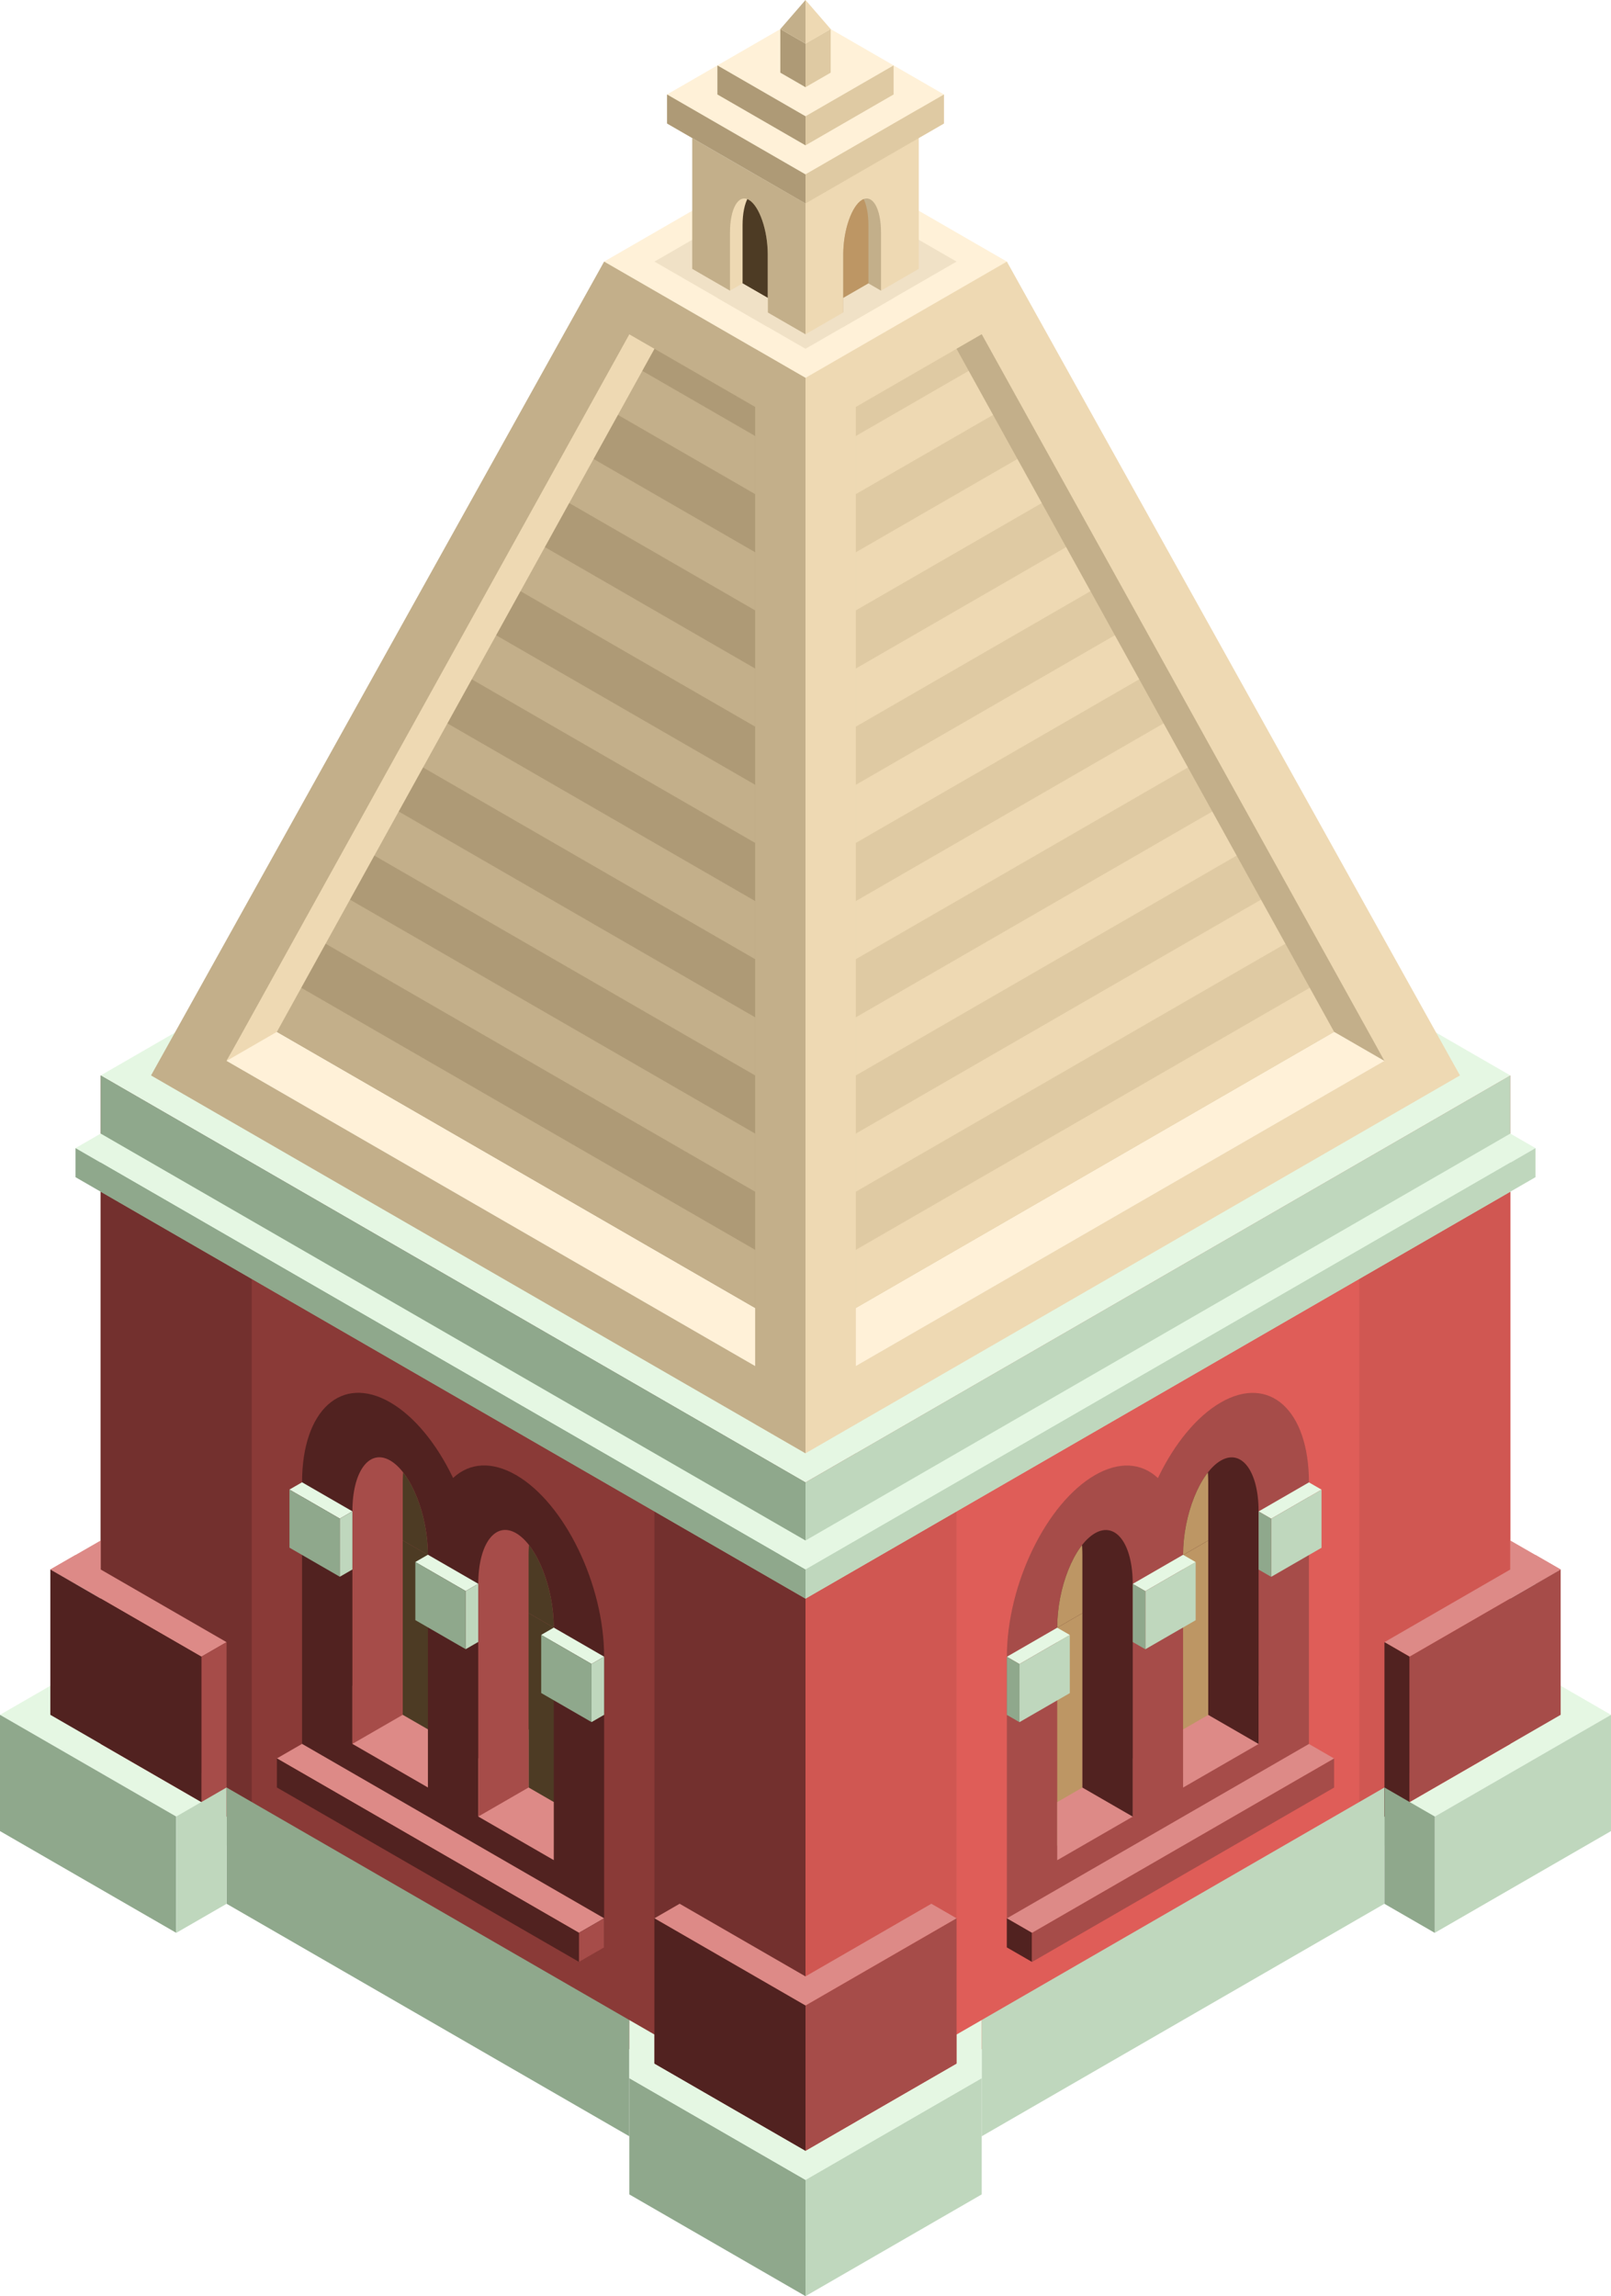 <svg id="Layer_1" data-name="Layer 1" xmlns="http://www.w3.org/2000/svg" xmlns:xlink="http://www.w3.org/1999/xlink" viewBox="0 0 160 228.046">
  <defs>
    <style>
      .cls-1 {
        fill: none;
      }

      .slope-top-prim{
        fill: #fff1d8;
      }

      .exterior-L-dark {
        fill: #512220;
      }

      .exterior-R-light {
        fill: #df5d58;
      }

      .crown-top-prim{
        fill: #e5f7e3;
      }

      .exterior-L-light {
        fill: #8a3a37;
      }

      .exterior-L-prim {
        fill: #73302e;
      }

      .exterior-R-prim {
        fill: #d05752;
      }

      .crown-R-prim {
        fill: #bfd7bd;
      }

      .crown-L-prim {
        fill: #8fa88c;
      }

      .top-prim {
        fill: #dd8a87;
      }

      .exterior-R-dark {
        fill: #a64c49;
      }

      .window-R-prim {
        fill: #bd9664;
      }

      .cls-2 {
        clip-path: url(#clip-path);
      }

      .cls-3 {
        clip-path: url(#clip-path-2);
      }

      .window-L-prim {
        fill: #4d3b24;
      }

      .cls-4 {
        clip-path: url(#clip-path-3);
      }

      .cls-5 {
        clip-path: url(#clip-path-4);
      }

      .slope-R-prim {
        fill: #eed9b3;
      }

      .slope-L-prim {
        fill: #c3af8a;
      }

      .slope-top-dark {
        fill: #f0e1c6;
      }

      .slope-L-dark {
        fill: #ae9a76;
      }

      .slope-R-dark {
        fill: #dfcaa3;
      }

      .cls-6 {
        clip-path: url(#clip-path-5);
      }

      .cls-7 {
        clip-path: url(#clip-path-6);
      }
    </style>
    <clipPath id="clip-path">
      <path class="cls-1" d="M121.25,145.06h0c-2.07,1.195-3.75,5.398-3.75,9.382h0l7.5-4.331h0C125,146.128,123.32,143.865,121.25,145.06Z"/>
    </clipPath>
    <clipPath id="clip-path-2">
      <path class="cls-1" d="M108.75,152.277h0c-2.07,1.194-3.75,5.398-3.75,9.381h0l7.5-4.33h0C112.5,153.345,110.82,151.082,108.75,152.277Z"/>
    </clipPath>
    <clipPath id="clip-path-3">
      <path class="cls-1" d="M38.75,145.052h0c2.07,1.195,3.75,5.398,3.75,9.381h0l-7.5-4.33h0C35,146.12,36.68,143.857,38.75,145.052Z"/>
    </clipPath>
    <clipPath id="clip-path-4">
      <path class="cls-1" d="M51.25,152.268h0c2.07,1.195,3.75,5.399,3.75,9.382h0l-7.5-4.33h0C47.5,153.337,49.18,151.074,51.25,152.268Z"/>
    </clipPath>
    <clipPath id="clip-path-5">
      <path class="cls-1" d="M83.75,25.259v5.774l3.75-2.165V23.094h0c0-2.39-.84-3.845-1.875-3.247h0c-1.035.597-1.875,3.023-1.875,5.412Z"/>
    </clipPath>
    <clipPath id="clip-path-6">
      <path class="cls-1" d="M76.25,25.259v5.774L72.5,28.868V23.094h0c0-2.39.84-3.845,1.875-3.247h0c1.035.597,1.875,3.023,1.875,5.412Z"/>
    </clipPath>
  </defs>
  <title>Artboard 5</title>
  <g id="root">
    <path class="slope-top-prim" d="M60,28.868V25.981L80,14.434l20,11.547v2.887L80,40.415Z"/>
    <path class="exterior-L-dark" d="M140,150.103l10,5.774v8.66l-10-5.773Z"/>
    <path class="exterior-R-light" d="M20,150.103l-10,5.774v8.66l10-5.773Z"/>
    <path class="crown-top-prim" d="M0,170.311l80-46.188,80,46.188L80,216.499Z"/>
    <path class="exterior-L-light" d="M10,173.205V106.81l70,40.415,5-2.887v66.395l-5,2.887Z"/>
    <path class="exterior-L-prim" d="M65,202.073V150.111l15,8.661v51.961Z"/>
    <path class="exterior-L-prim" d="M10,170.319V118.357l15,8.66v51.962Z"/>
    <path class="exterior-R-light" d="M80,147.225l70-40.415v66.395L80,213.62Z"/>
    <path class="exterior-R-prim" d="M95,202.073V150.111l-15,8.661v51.961Z"/>
    <path class="exterior-R-prim" d="M150,170.319V118.357l-15,8.66v51.962Z"/>
    <path class="crown-top-prim" d="M10,106.81,80,66.396l70,40.414L80,147.225Z"/>
    <path class="crown-R-prim" d="M97.5,200.622l40-23.094v11.547l-40,23.094Z"/>
    <path class="crown-L-prim" d="M62.5,200.622l-40-23.094v11.547l40,23.094Z"/>
    <path class="crown-R-prim" d="M142.5,180.414,160,170.311v11.547l-17.5,10.103Z"/>
    <path class="crown-L-prim" d="M17.5,180.414,0,170.311v11.547l17.5,10.103Z"/>
    <path class="crown-R-prim" d="M80,216.499l17.5-10.104v11.547L80,228.046Z"/>
    <path class="crown-L-prim" d="M80,216.499,62.5,206.395v11.547L80,228.046Z"/>
    <path class="top-prim" d="M155,155.877l-2.5-1.443-15,8.66,2.5,1.443Z"/>
    <path class="top-prim" d="M5,155.877l2.5-1.443,15,8.66L20,164.537Z"/>
    <path class="top-prim" d="M150,155.885v-2.887l5,2.879-2.5,1.443Z"/>
    <path class="top-prim" d="M10,155.885v-2.887l-5,2.879,2.5,1.443Z"/>
    <path class="exterior-L-dark" d="M137.5,163.094l2.5,1.443v17.321l-2.5-1.444Z"/>
    <path class="exterior-R-dark" d="M22.5,163.094,20,164.537v17.321l2.5-1.444Z"/>
    <path class="exterior-R-dark" d="M155,155.877v14.434l-15,8.66V164.537Z"/>
    <path class="exterior-L-dark" d="M5,155.877v14.434l15,8.66V164.537Z"/>
    <path class="crown-top-prim" d="M97.5,200.622,95,202.065v2.887l-15,8.66-15-8.66v-2.887l-2.5-1.443v5.773L80,216.499l17.5-10.104Z"/>
    <g>
      <path class="exterior-R-dark" d="M100,193.413V164.545h0c0-7.169,3.921-15.254,8.75-18.042h0c4.829-2.788,8.75.769,8.75,7.939h0v28.867Z"/>
      <path class="exterior-R-dark" d="M112.5,186.196V157.328h0c0-7.169,3.921-15.254,8.75-18.042h0c4.829-2.788,8.75.769,8.75,7.939h0v28.867Z"/>
      <path class="window-R-prim" d="M123.75,149.39l-5,2.887-1.25,2.165v21.65l6.25-3.608Z"/>
      <path class="top-prim" d="M117.5,177.536l7.5-4.33v-5.774l-5-2.887v5.774l-2.5,1.443Z"/>
      <path class="exterior-L-dark" d="M125,150.111l-5-2.886v23.094l5,2.887Z"/>
      <path class="window-R-prim" d="M111.25,156.607l-5,2.886L105,161.658v21.651l6.25-3.608Z"/>
      <path class="top-prim" d="M105,184.752l7.5-4.33v-5.773l-5-2.887v5.774l-2.5,1.443Z"/>
      <path class="exterior-L-dark" d="M112.5,157.328l-5-2.886v23.094l5,2.886Z"/>
      <path class="exterior-L-dark" d="M121.25,145.06h0c-2.07,1.195-3.75,5.398-3.75,9.382h0l7.5-4.331h0C125,146.128,123.32,143.865,121.25,145.06Z"/>
      <g class="cls-2">
        <path class="window-R-prim" d="M116.25,142.173h0c-2.07,1.195-3.75,5.399-3.75,9.382h0v5.773l7.5-4.33v-5.773h0C120,143.242,118.32,140.978,116.25,142.173Z"/>
      </g>
      <path class="exterior-L-dark" d="M108.75,152.277h0c-2.07,1.194-3.75,5.398-3.75,9.381h0l7.5-4.33h0C112.5,153.345,110.82,151.082,108.75,152.277Z"/>
      <g class="cls-3">
        <path class="window-R-prim" d="M103.75,149.39h0c-2.07,1.195-3.75,5.399-3.75,9.382h0v5.773l7.5-4.33v-5.773h0C107.5,150.458,105.82,148.195,103.75,149.39Z"/>
      </g>
      <path class="crown-top-prim" d="M105,161.658l1.25.722-5,2.887-1.25-.722Z"/>
      <path class="crown-top-prim" d="M117.5,154.419l1.25.722-5,2.886-1.25-.721Z"/>
      <path class="crown-top-prim" d="M130,147.225l1.25.721-5,2.887-1.25-.722Z"/>
      <path class="crown-R-prim" d="M106.25,168.154l-5,2.886v-5.773l5-2.887Z"/>
      <path class="crown-R-prim" d="M118.75,160.914l-5,2.887v-5.774l5-2.886Z"/>
      <path class="crown-R-prim" d="M131.25,153.72l-5,2.887v-5.774l5-2.887Z"/>
      <path class="crown-L-prim" d="M100,164.545v5.774l1.25.721v-5.773Z"/>
      <path class="crown-L-prim" d="M112.5,157.306v5.773l1.25.722v-5.774Z"/>
      <path class="crown-L-prim" d="M125,150.111v5.774l1.25.722v-5.774Z"/>
      <path class="top-prim" d="M130,173.205l2.5,1.444-30,17.32-2.5-1.443Z"/>
      <path class="exterior-L-dark" d="M102.5,194.856l-2.5-1.443v-2.887l2.5,1.443Z"/>
      <path class="exterior-R-dark" d="M132.5,174.649l-30,17.32v2.887l30-17.32Z"/>
    </g>
    <g>
      <path class="exterior-L-dark" d="M60,193.405V164.537h0c0-7.169-3.921-15.254-8.75-18.042h0c-4.829-2.788-8.75.769-8.75,7.939h0v28.867Z"/>
      <path class="exterior-L-dark" d="M47.5,186.188V157.32h0c0-7.169-3.921-15.254-8.75-18.042h0c-4.829-2.788-8.75.769-8.75,7.939h0v28.867Z"/>
      <path class="window-L-prim" d="M36.25,149.382l5,2.886,1.25,2.166v21.65l-6.25-3.608Z"/>
      <path class="top-prim" d="M42.5,177.528,35,173.197v-5.773l5-2.887v5.774l2.5,1.443Z"/>
      <path class="exterior-R-dark" d="M35,150.103l5-2.886v23.094l-5,2.886Z"/>
      <path class="window-L-prim" d="M48.75,156.599l5,2.886L55,161.65v21.651l-6.25-3.608Z"/>
      <path class="top-prim" d="M55,184.744l-7.5-4.33v-5.773l5-2.887v5.773l2.5,1.444Z"/>
      <path class="exterior-R-dark" d="M47.5,157.32l5-2.887v23.094l-5,2.887Z"/>
      <path class="exterior-R-dark" d="M38.75,145.052h0c2.07,1.195,3.75,5.398,3.75,9.381h0l-7.5-4.33h0C35,146.12,36.68,143.857,38.75,145.052Z"/>
      <g class="cls-4">
        <path class="window-L-prim" d="M43.75,142.165h0c2.07,1.195,3.75,5.399,3.75,9.382h0v7.217L40,154.433v-7.216h0C40,143.233,41.68,140.97,43.75,142.165Z"/>
      </g>
      <path class="exterior-R-dark" d="M51.25,152.268h0c2.07,1.195,3.75,5.399,3.75,9.382h0l-7.5-4.33h0C47.5,153.337,49.18,151.074,51.25,152.268Z"/>
      <g class="cls-5">
        <path class="window-L-prim" d="M56.25,149.382h0c2.07,1.195,3.75,5.399,3.75,9.382h0v7.216l-7.5-4.33v-7.217h0C52.5,150.45,54.18,148.187,56.25,149.382Z"/>
      </g>
      <path class="crown-top-prim" d="M55,161.65l-1.25.722,5,2.887,1.25-.722Z"/>
      <path class="crown-top-prim" d="M42.5,154.411l-1.25.722,5,2.886,1.25-.721Z"/>
      <path class="crown-top-prim" d="M30,147.217l-1.25.721,5,2.887,1.25-.722Z"/>
      <path class="crown-L-prim" d="M53.75,168.146l5,2.886v-5.773l-5-2.887Z"/>
      <path class="crown-L-prim" d="M41.25,160.906l5,2.887v-5.774l-5-2.886Z"/>
      <path class="crown-L-prim" d="M28.75,153.712l5,2.887v-5.774l-5-2.887Z"/>
      <path class="crown-R-prim" d="M60,164.537v5.774l-1.25.721v-5.773Z"/>
      <path class="crown-R-prim" d="M47.5,157.298v5.773l-1.25.722v-5.774Z"/>
      <path class="crown-R-prim" d="M35,150.103v5.774l-1.25.722v-5.774Z"/>
      <path class="top-prim" d="M30,173.197l-2.5,1.444,30,17.32,2.5-1.443Z"/>
      <path class="exterior-R-dark" d="M57.5,194.848l2.5-1.443v-2.887l-2.5,1.443Z"/>
      <path class="exterior-L-dark" d="M27.5,174.641l30,17.32v2.887l-30-17.32Z"/>
    </g>
    <path class="exterior-L-dark" d="M65,190.518l15,8.66v14.434l-15-8.66Z"/>
    <path class="exterior-R-dark" d="M95,190.518v14.434l-15,8.66V199.178Z"/>
    <path class="top-prim" d="M65,190.518l2.5-1.443L80,196.291l12.5-7.216,2.5,1.443-15,8.66Z"/>
    <path class="crown-R-prim" d="M80,147.225l70-40.415v11.547L80,158.772Z"/>
    <path class="crown-L-prim" d="M80,147.225,10,106.81v11.547l70,40.415Z"/>
    <path class="crown-top-prim" d="M150,112.584l2.5,1.443L80,155.885l-2.5-1.443Z"/>
    <path class="crown-top-prim" d="M10,112.584l-2.5,1.443L80,155.885v-2.887Z"/>
    <path class="crown-R-prim" d="M152.5,114.027,80,155.885v2.887l72.5-41.858Z"/>
    <path class="crown-L-prim" d="M7.5,114.027,80,155.885v2.887L7.5,116.914Z"/>
    <path class="slope-R-prim" d="M80,144.338l-5-2.887V34.641l5,2.887,20-11.547,45,80.829Z"/>
    <path class="slope-L-prim" d="M80,144.338V37.528L60,25.981,15,106.81Z"/>
    <path class="slope-top-dark" d="M65,25.981l15-8.66,15,8.66-15,8.66Z"/>
    <g>
      <path class="slope-top-prim" d="M66.25,12.269,80,20.208l13.75-7.939V9.382L80,1.444,66.25,9.382Z"/>
      <path class="slope-L-prim" d="M68.75,13.712,80,20.208v12.99L68.75,26.703Z"/>
      <path class="slope-L-dark" d="M71.25,6.496,80,11.547v2.887L71.25,9.382Z"/>
      <path class="slope-R-prim" d="M91.25,10.826V26.703L80,33.198V17.321Z"/>
      <path class="slope-R-dark" d="M88.75,6.496V9.382L80,14.434V11.547Z"/>
      <path class="slope-R-dark" d="M80,20.208V17.321L93.75,9.382v2.887Z"/>
      <path class="slope-L-dark" d="M80,20.208V17.321L66.25,9.382v2.887Z"/>
      <path class="slope-L-prim" d="M83.75,25.259v5.774l3.75-2.165V23.094h0c0-2.39-.84-3.845-1.875-3.247h0c-1.035.597-1.875,3.023-1.875,5.412Z"/>
      <g class="cls-6">
        <path class="window-R-prim" d="M82.5,24.538v5.773l3.75-2.165V22.373h0c0-2.39-.84-3.845-1.875-3.248h0c-1.035.598-1.875,3.023-1.875,5.413Z"/>
      </g>
      <path class="slope-R-prim" d="M76.25,25.259v5.774L72.5,28.868V23.094h0c0-2.39.84-3.845,1.875-3.247h0c1.035.597,1.875,3.023,1.875,5.412Z"/>
      <g class="cls-7">
        <path class="window-L-prim" d="M77.5,24.538v5.773l-3.75-2.165V22.373h0c0-2.39.84-3.845,1.875-3.248h0c1.035.598,1.875,3.023,1.875,5.413Z"/>
      </g>
      <path class="slope-top-dark" d="M88.75,29.59l-2.5-1.444-2.5,1.444v2.886Z"/>
      <path class="slope-top-dark" d="M71.25,29.59l2.5-1.444,2.5,1.444v2.886Z"/>
      <path class="slope-R-dark" d="M80,8.661l2.5-1.444V2.887L80,4.33Z"/>
      <path class="slope-L-dark" d="M77.5,7.217,80,8.661V4.33L77.5,2.887Z"/>
      <path class="slope-L-prim" d="M80,4.33V0L77.5,2.887Z"/>
      <path class="slope-R-prim" d="M82.5,2.887,80,4.33V0Z"/>
    </g>
    <path class="slope-R-dark" d="M85,135.678l52.5-30.311-40-72.169L85,40.415Z"/>
    <path class="slope-L-dark" d="M75,135.678,22.5,105.367l40-72.169L75,40.415Z"/>
    <path class="slope-top-prim" d="M137.5,105.367l-2.5-4.33-2.5-1.444v2.887L85,129.904v5.774Z"/>
    <path class="slope-top-prim" d="M22.5,105.367l2.5-4.33,2.5-1.444v2.887L75,129.904v5.774Z"/>
    <g>
      <path class="slope-L-prim" d="M27.5,96.707,75,124.131v5.773L25,101.037Z"/>
      <path class="slope-L-prim" d="M75,118.357v-5.773L32.5,88.046,30,92.376Z"/>
      <path class="slope-L-prim" d="M75,106.81v-5.773L37.5,79.386,35,83.716Z"/>
      <path class="slope-L-prim" d="M75,95.263V89.49L42.5,70.726,40,75.056Z"/>
      <path class="slope-L-prim" d="M75,83.716,45,66.396l2.5-4.33L75,77.943Z"/>
      <path class="slope-L-prim" d="M50,57.735,75,72.169V66.396L52.5,53.405Z"/>
      <path class="slope-L-prim" d="M55,49.075l2.5-4.33L75,54.849v5.773Z"/>
      <path class="slope-L-prim" d="M60,40.415l2.5-4.33L75,43.302v5.773Z"/>
    </g>
    <g>
      <path class="slope-R-prim" d="M132.5,96.707,85,124.131v5.773l50-28.867Z"/>
      <path class="slope-R-prim" d="M85,118.357v-5.773l42.5-24.538,2.5,4.33Z"/>
      <path class="slope-R-prim" d="M85,106.81v-5.773l37.5-21.651,2.5,4.33Z"/>
      <path class="slope-R-prim" d="M85,95.263V89.49l32.5-18.764,2.5,4.33Z"/>
      <path class="slope-R-prim" d="M85,83.716l30-17.32-2.5-4.331L85,77.943Z"/>
      <path class="slope-R-prim" d="M110,57.735,85,72.169V66.396l22.5-12.991Z"/>
      <path class="slope-R-prim" d="M105,49.075l-2.5-4.33L85,54.849v5.773Z"/>
      <path class="slope-R-prim" d="M100,40.415l-2.5-4.33L85,43.302v5.773Z"/>
    </g>
    <path class="slope-R-prim" d="M62.5,33.198,65,34.641,27.5,102.48l-5,2.887Z"/>
    <path class="slope-L-prim" d="M97.5,33.198,95,34.641l37.5,67.839,5,2.887Z"/>
    <path class="crown-L-prim" d="M137.5,189.083V177.528l5,2.886v11.555Z"/>
    <path class="crown-R-prim" d="M22.5,189.083V177.528l-5,2.886v11.555Z"/>
  </g>
</svg>
